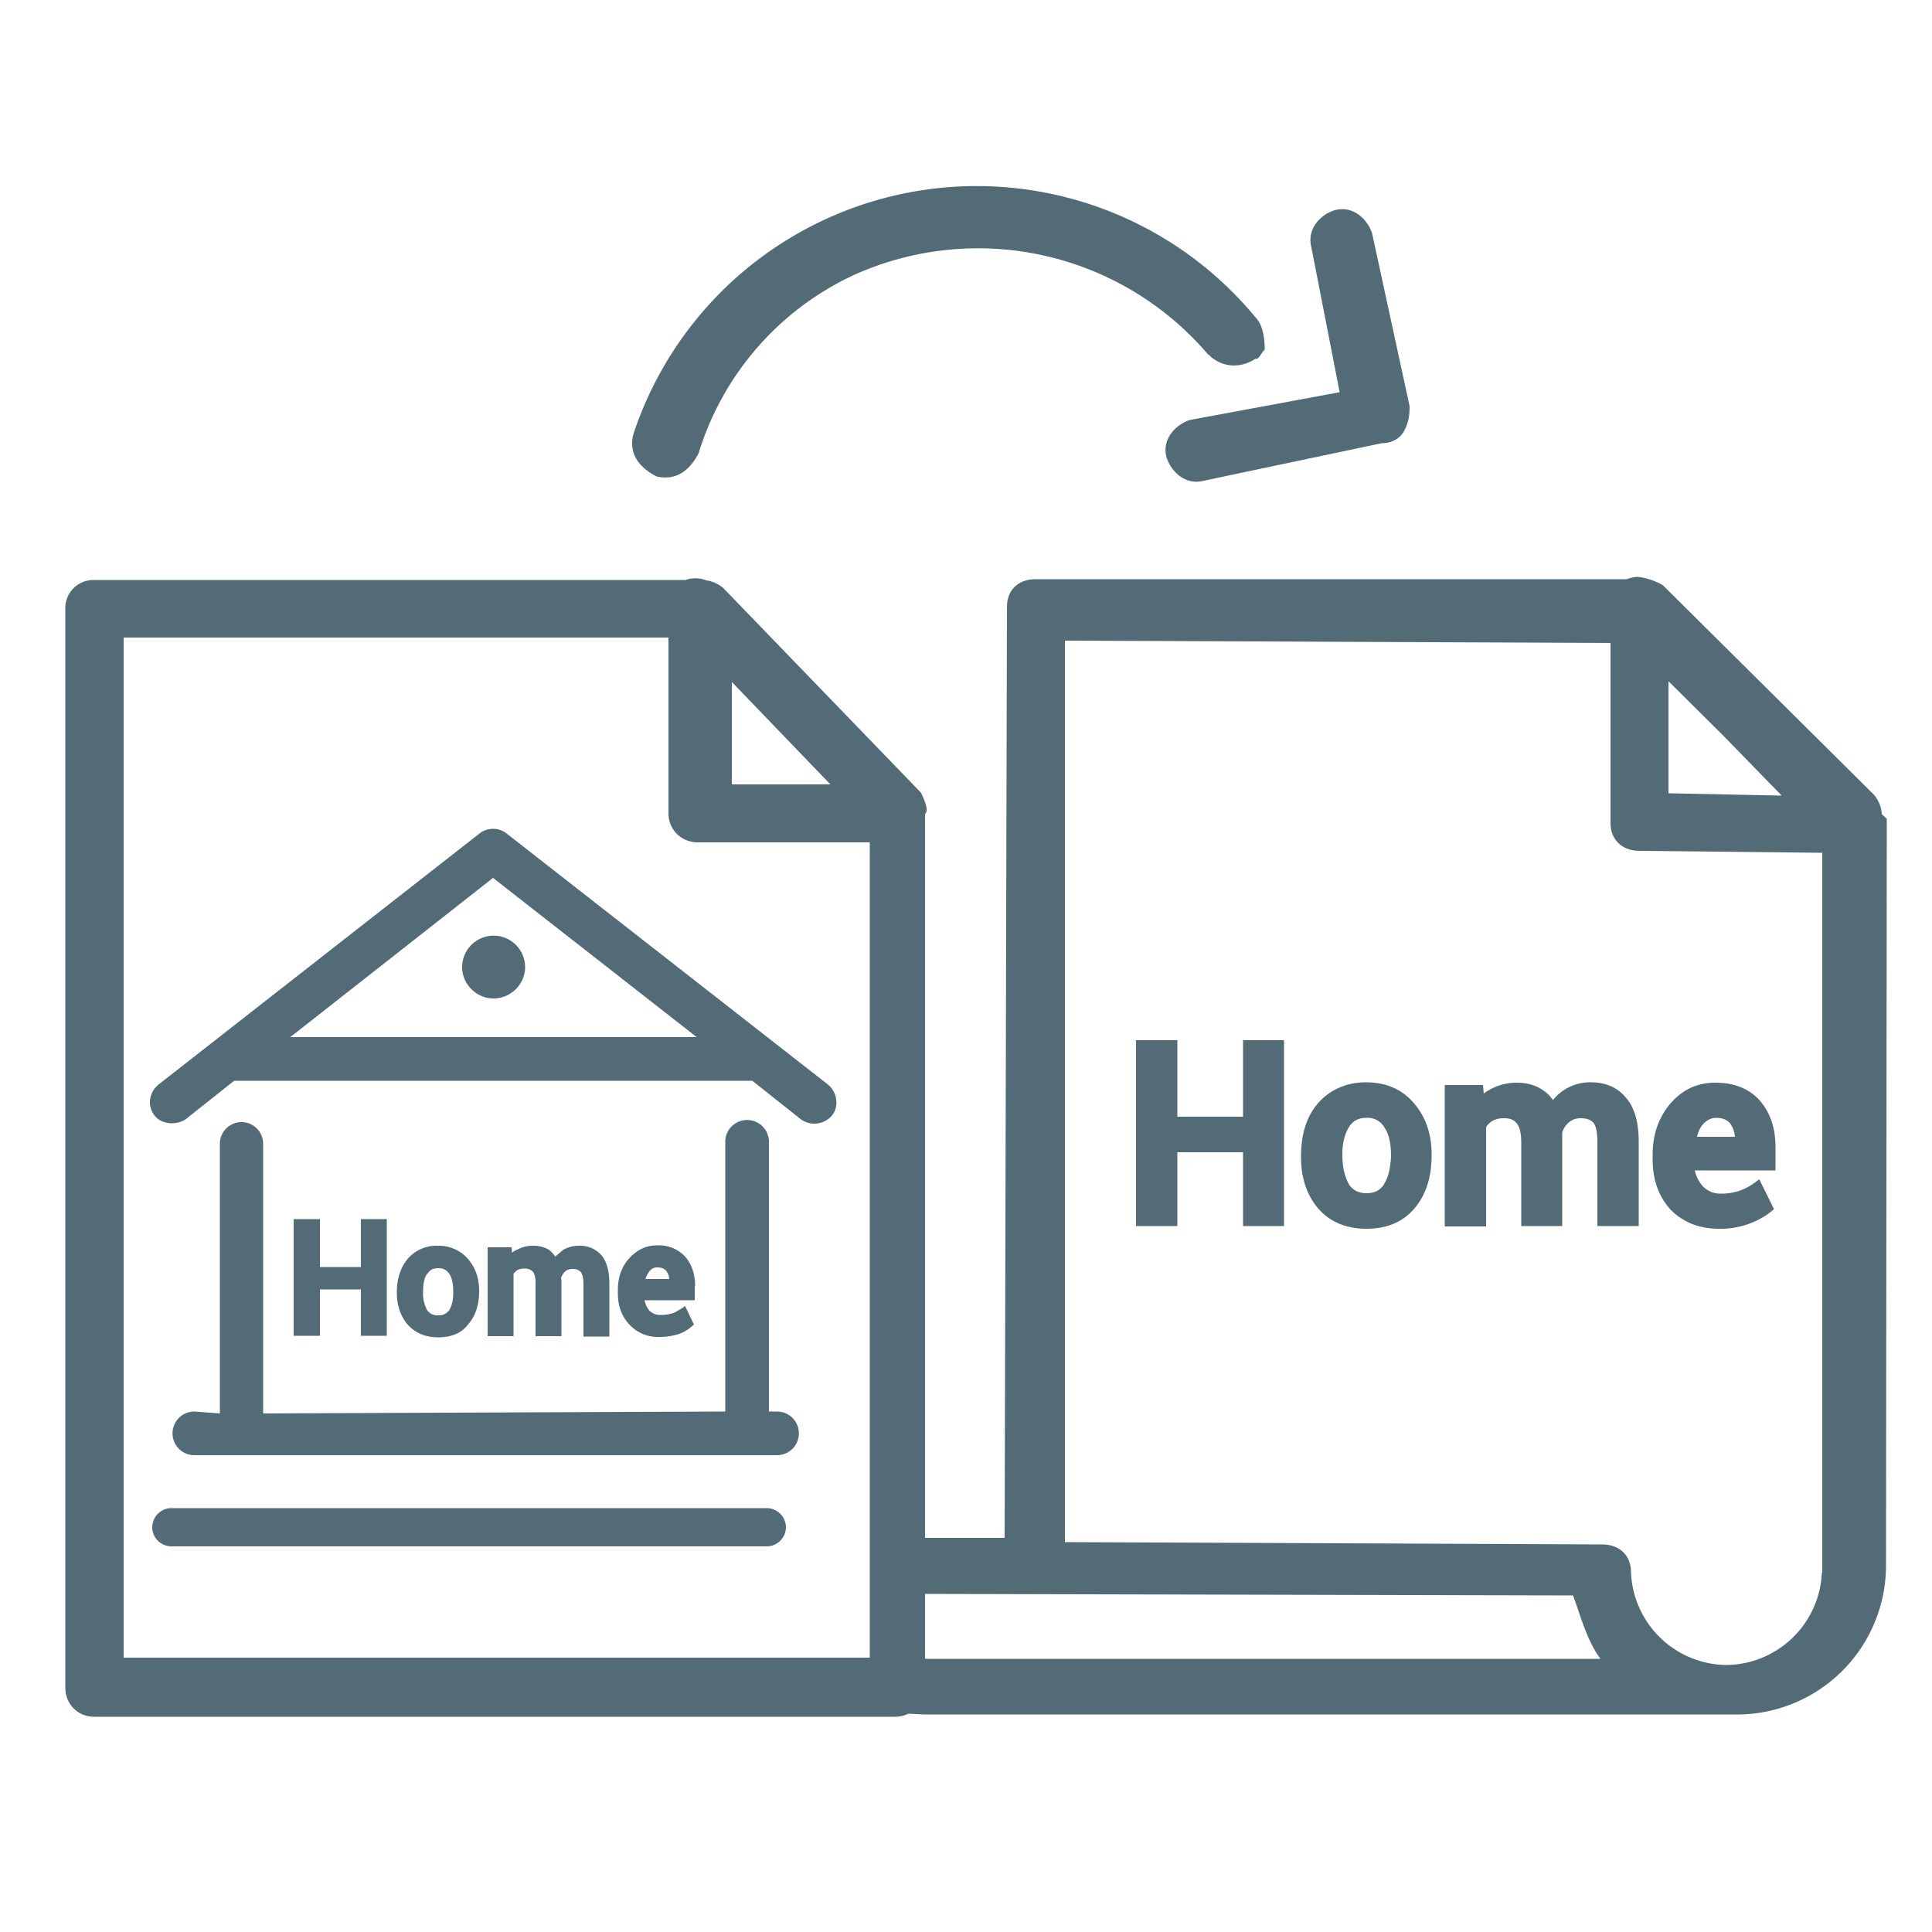 <svg width="50" height="50" fill="none" xmlns="http://www.w3.org/2000/svg"><path d="M12.76 21.45a.56.56 0 00-.35.12l-8.31 6.5c-.24.2-.3.54-.1.8.1.13.27.2.45.2.12 0 .24-.03.35-.1l1.26-1h13.41l1.26 1c.1.07.22.11.35.11.17 0 .34-.08.45-.21.1-.12.13-.27.11-.42a.6.6 0 00-.21-.38l-8.32-6.5a.56.56 0 00-.35-.12zm-5.26 5.4l5.26-4.13 5.27 4.12H7.5z" fill="#536B76"/><path d="M6.25 29.04a.56.56 0 00-.56.56v6.98l-.66-.05a.56.56 0 000 1.13h15.08a.56.56 0 000-1.13h-.21v-6.98a.56.56 0 00-1.13 0v6.98l-11.96.05V29.6a.56.56 0 00-.56-.56zM4.44 39.03a.5.5 0 00-.5.5c0 .27.23.49.5.49h15.4a.5.5 0 00.5-.5.5.5 0 00-.5-.49H4.44zM11.96 25.03c0 .44.37.81.81.81.45 0 .82-.37.82-.81a.81.81 0 10-1.63 0z" fill="#536B76"/><path d="M7.6 31.55v3.02h.68v-1.2h1.06v1.2h.67v-3.02h-.67v1.24H8.28v-1.24H7.6zM11.34 34.61c.33 0 .6-.1.77-.33.19-.21.29-.5.29-.87 0-.34-.1-.61-.29-.83a1 1 0 00-.78-.34.98.98 0 00-.78.34c-.18.22-.28.5-.28.87 0 .34.1.62.28.83.2.22.46.33.79.33zm-.28-1.64c.07-.11.15-.15.28-.15.14 0 .22.05.29.15.07.11.1.26.1.48 0 .18-.03.33-.1.45a.32.32 0 01-.28.14.32.32 0 01-.3-.14.92.92 0 01-.1-.49c0-.18.03-.34.1-.44zM15.77 34.57v-1.36c0-.32-.07-.56-.2-.72a.73.73 0 00-.58-.25.8.8 0 00-.42.11l-.2.17a.75.75 0 00-.17-.18.8.8 0 00-.41-.1.8.8 0 00-.4.1c-.06.02-.1.05-.14.08l-.01-.14h-.62v2.3h.67v-1.61a.34.34 0 01.1-.1.38.38 0 01.2-.04c.08 0 .15.03.2.08.05.06.07.16.07.3v1.37h.67v-1.45l-.01-.06a.46.46 0 01.11-.17.3.3 0 01.2-.06c.1 0 .15.03.2.08.03.04.07.12.07.3v1.37h.67v-.02zM17.99 33.28c0-.3-.09-.56-.25-.75a.93.93 0 00-.73-.3c-.3 0-.53.12-.73.34-.2.22-.29.5-.29.82v.08c0 .33.1.6.3.81a1 1 0 00.78.32c.18 0 .35-.03.48-.07a1 1 0 00.35-.2l.06-.05-.23-.48-.1.07c-.08.04-.15.1-.24.12a.84.84 0 01-.3.04.38.38 0 01-.3-.13.66.66 0 01-.11-.25h1.3v-.37zm-1.29-.17a.66.66 0 01.1-.2c.05-.07.12-.11.21-.11.1 0 .18.03.23.09.05.06.07.12.08.21h-.62v.01zM32.17 28.9h-1.7v-1.98H29.4v4.81h1.07v-1.91h1.7v1.91h1.06v-4.81h-1.06v1.98zM35.35 28.01c-.5 0-.93.19-1.24.54-.3.35-.44.8-.44 1.4 0 .53.15.98.44 1.32.3.35.73.53 1.25.53.53 0 .94-.17 1.24-.52.3-.35.45-.8.45-1.4 0-.53-.15-.97-.45-1.32-.3-.36-.72-.55-1.25-.55zm.47 2.64c-.1.15-.24.23-.46.23-.2 0-.35-.08-.45-.23-.1-.18-.17-.42-.17-.78 0-.29.06-.52.17-.7.1-.16.24-.24.45-.24a.5.5 0 01.47.25c.12.18.17.41.17.76-.02.3-.07.53-.18.7zM41.18 28.01a1.23 1.23 0 00-.99.46.93.93 0 00-.28-.27c-.18-.12-.4-.18-.65-.18a1.42 1.42 0 00-.86.28l-.02-.22h-.99v3.66h1.07v-2.57a.5.5 0 01.16-.16.61.61 0 01.31-.07c.15 0 .25.04.32.13.08.09.12.26.12.5v2.16h1.06v-2.42c.03-.11.1-.2.18-.27.09-.07.18-.1.3-.1.15 0 .26.04.33.12.05.06.1.2.1.5v2.17h1.07v-2.17c0-.5-.1-.89-.33-1.15-.21-.26-.52-.4-.9-.4zM44.5 31.8a2.13 2.13 0 001.32-.43l.09-.08-.38-.77-.15.11a1.4 1.4 0 01-.85.26.61.61 0 01-.47-.2.93.93 0 01-.2-.4h2.09v-.6c0-.5-.14-.9-.4-1.2-.27-.31-.66-.47-1.16-.47-.47 0-.85.18-1.16.54-.3.35-.46.8-.46 1.31V30c0 .52.15.96.46 1.3.32.33.74.5 1.26.5zm-.43-2.7c.09-.1.2-.17.34-.17.17 0 .29.05.37.15.06.09.11.2.12.34h-.98a.7.7 0 01.15-.32z" fill="#536B76"/><path d="M48.7 21.05a.86.86 0 00-.2-.48l-5.46-5.42a1.6 1.6 0 00-.66-.22.81.81 0 00-.28.06H26.8c-.45 0-.74.28-.74.72L26 39.8h-2.06V21.07c.1-.11 0-.32-.1-.55l-5.12-5.3a.87.87 0 00-.44-.2.77.77 0 00-.54-.01H2.44a.73.73 0 00-.75.76v27.9c0 .44.33.76.75.76h20.73a.8.8 0 00.34-.08l.4.02h20.93a3.86 3.86 0 003.97-3.83l.02-19.35-.14-.13zm-5.53-3.43l1.42 1.41 1.52 1.56-2.93-.06v-2.91h-.01zm-24.23.03l2.55 2.65h-2.55v-2.65zM3.2 42.9V16.5h14.1v4.55c0 .43.34.75.76.75h4.45V42.9H3.2zm20.74.02v-1.67l16.77.04.1.28c.14.42.3.9.54 1.26l.07.1H23.94v-.01zm23.21-2.23a2.5 2.5 0 01-2.47 2.4 2.5 2.5 0 01-2.47-2.4c0-.44-.3-.72-.75-.72l-13.9-.06V16.58l14.12.06v4.66c0 .43.3.72.75.72l4.73.05V40.7h-.01zM34.67 10.15l-3.88.72c-.36.12-.73.49-.6.97.12.36.48.73.97.6l4.6-.97c.24 0 .49-.11.6-.36.12-.24.12-.48.12-.6l-.97-4.47c-.12-.36-.48-.73-.97-.6-.36.11-.73.48-.6.97l.73 3.74z" fill="#536B76"/><path d="M31.28 9.18c.35.35.84.35 1.2.11.12 0 .12-.11.25-.24 0-.12 0-.6-.24-.84a9.36 9.36 0 00-16.1 3.03c-.12.48.12.84.6 1.09.48.11.84-.12 1.09-.6a7.51 7.51 0 013.99-4.6 7.82 7.82 0 019.2 2.05z" fill="#536B76"/></svg>